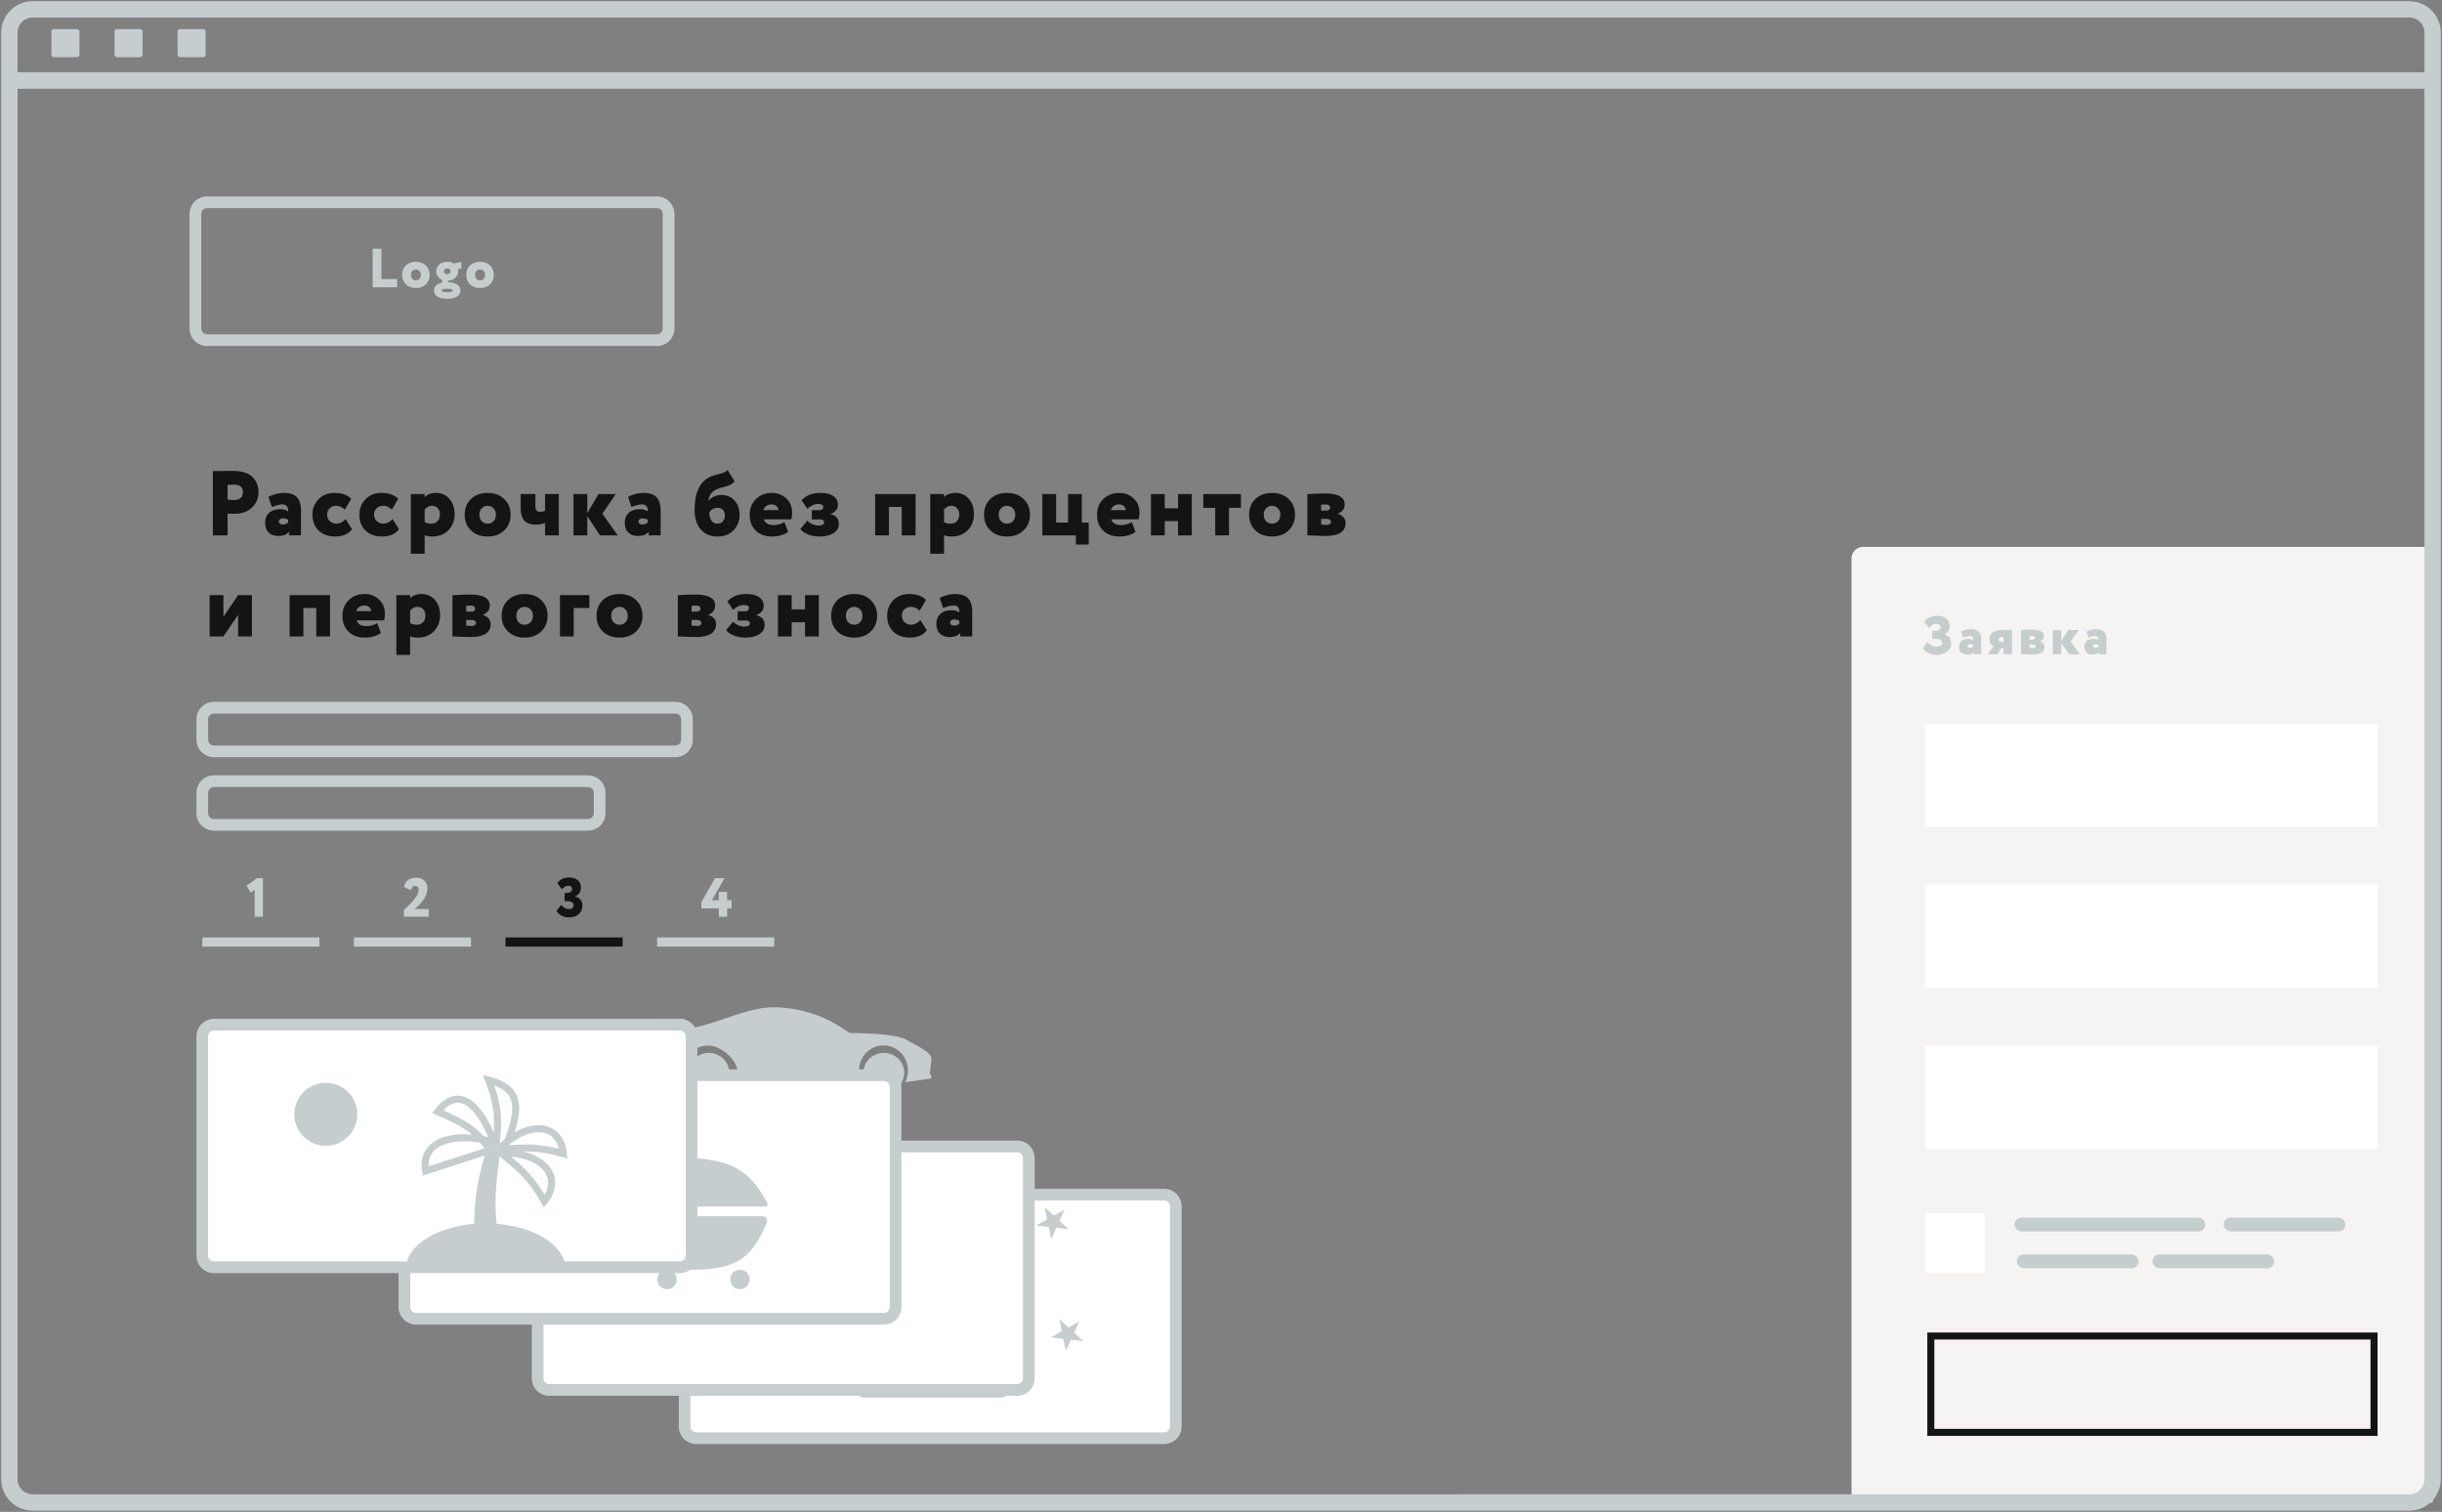 <svg width="1045" height="647" viewBox="0 0 1045 647" fill="none" xmlns="http://www.w3.org/2000/svg"><rect x="0" y="0" width="1045" height="647" fill="#808080" stroke="none"/><path d="M792.316 239.04a5 5 0 015-5H1041V643H792.316V239.04z" fill="#F6F4F2"/><path d="M83.618 140.563V91.578a5 5 0 015-5h192.485a5 5 0 015 5v48.985a5 5 0 01-5 5H88.618a5 5 0 01-5-5z" stroke="#C5CDCF" stroke-width="5"/><path d="M159.462 122.952v-16.515h3.774v12.976h6.724v3.539h-10.498zm14.223-1.297c-1.069-1.054-1.604-2.391-1.604-4.011 0-1.621.535-2.957 1.604-4.011 1.085-1.054 2.516-1.581 4.294-1.581 1.777 0 3.2.527 4.27 1.581 1.085 1.054 1.627 2.39 1.627 4.011 0 1.62-.542 2.957-1.627 4.011-1.07 1.053-2.493 1.58-4.27 1.58-1.778 0-3.209-.527-4.294-1.58zm2.17-4.011c0 .66.197 1.211.59 1.651.409.425.92.637 1.534.637.613 0 1.116-.204 1.509-.613.409-.409.614-.968.614-1.675 0-.677-.205-1.227-.614-1.652a2.01 2.01 0 00-1.509-.637c-.598 0-1.101.212-1.51.637-.409.409-.614.96-.614 1.652zm9.898 6.677c0-.881.315-1.605.944-2.171.629-.566 1.486-.959 2.571-1.18a1.304 1.304 0 01-.141-.59c0-.235.055-.44.165-.613-.818-.33-1.463-.818-1.934-1.463a3.732 3.732 0 01-.685-2.17c0-1.117.425-2.077 1.274-2.879.865-.802 2.005-1.203 3.421-1.203 1.038 0 1.942.236 2.713.708l3.326-.661.118 2.831-1.581.307c.079.346.118.645.118.897 0 1.053-.401 1.966-1.203 2.736-.786.755-1.824 1.172-3.114 1.251a1.255 1.255 0 00.048.661c1.541.047 2.799.369 3.774.967.975.598 1.463 1.455 1.463 2.572 0 1.164-.527 2.044-1.581 2.642-1.054.598-2.406.897-4.058.897-1.667 0-3.027-.291-4.081-.873-1.038-.582-1.557-1.471-1.557-2.666zm3.303 0c0 .472.779.707 2.335.707 1.557 0 2.336-.235 2.336-.707 0-.488-.779-.732-2.336-.732-1.556 0-2.335.244-2.335.732zm1.298-9.06a1.149 1.149 0 00-.378.873c0 .346.118.629.354.849.252.204.598.307 1.038.307.409 0 .739-.103.991-.307.267-.205.401-.488.401-.849 0-.362-.118-.661-.354-.897s-.582-.354-1.038-.354c-.425 0-.763.126-1.014.378zm10.778 6.394c-1.069-1.054-1.604-2.391-1.604-4.011 0-1.621.535-2.957 1.604-4.011 1.085-1.054 2.516-1.581 4.294-1.581 1.777 0 3.2.527 4.27 1.581 1.085 1.054 1.627 2.39 1.627 4.011 0 1.62-.542 2.957-1.627 4.011-1.07 1.053-2.493 1.58-4.27 1.58-1.778 0-3.209-.527-4.294-1.58zm2.171-4.011c0 .66.196 1.211.589 1.651.409.425.92.637 1.534.637.613 0 1.116-.204 1.509-.613.409-.409.614-.968.614-1.675 0-.677-.205-1.227-.614-1.652a2.01 2.01 0 00-1.509-.637c-.598 0-1.101.212-1.51.637-.409.409-.613.96-.613 1.652z" fill="#C5CDCF"/><path d="M97.379 229.125h-6.291v-27.526c.472 0 1.796-.014 3.971-.04 2.202-.026 3.683-.039 4.443-.039 3.906 0 6.736.865 8.493 2.595 1.756 1.704 2.634 3.88 2.634 6.528 0 2.569-.931 4.758-2.792 6.567-1.861 1.782-4.325 2.674-7.391 2.674-1.39 0-2.412-.04-3.067-.118v9.359zm2.752-21.707c-.105 0-1.022.027-2.752.079v6.292c.996.131 1.953.196 2.87.196.996 0 1.861-.262 2.595-.786.734-.524 1.101-1.39 1.101-2.595 0-2.124-1.271-3.186-3.814-3.186zm16.203 9.556l-1.455-4.286c.76-.472 1.743-.879 2.949-1.219a13.527 13.527 0 013.617-.512c2.621 0 4.495.63 5.623 1.888 1.153 1.258 1.73 3.133 1.73 5.623v10.657h-5.112v-1.613c-.865 1.233-2.411 1.849-4.639 1.849-1.652 0-3.001-.485-4.05-1.455-1.022-.996-1.533-2.373-1.533-4.129 0-1.914.589-3.369 1.769-4.365 1.206-.996 2.739-1.494 4.6-1.494 1.468 0 2.621.327 3.46.983.105-2.019-.708-3.028-2.438-3.028-1.153 0-2.66.367-4.521 1.101zm4.718 7.471c1.048 0 1.795-.301 2.241-.904v-1.101c-.55-.393-1.297-.59-2.241-.59-.498 0-.904.118-1.219.354-.314.236-.472.564-.472.983 0 .393.158.708.472.944.315.209.721.314 1.219.314zm26.848-2.32l2.752 4.326c-1.52 2.097-3.932 3.146-7.234 3.146-2.936 0-5.295-.852-7.078-2.556-1.756-1.704-2.634-3.959-2.634-6.764 0-2.621.865-4.824 2.595-6.606 1.756-1.809 4.01-2.714 6.763-2.714 3.224 0 5.635.839 7.234 2.517l-2.713 4.64c-1.101-1.101-2.359-1.651-3.774-1.651-.996 0-1.888.341-2.674 1.022-.76.682-1.14 1.612-1.14 2.792 0 1.127.393 2.045 1.179 2.753.813.707 1.717 1.061 2.713 1.061 1.442 0 2.779-.655 4.011-1.966zm20.089 0l2.752 4.326c-1.521 2.097-3.932 3.146-7.235 3.146-2.935 0-5.294-.852-7.077-2.556-1.756-1.704-2.634-3.959-2.634-6.764 0-2.621.865-4.824 2.595-6.606 1.756-1.809 4.01-2.714 6.762-2.714 3.225 0 5.636.839 7.235 2.517l-2.713 4.64c-1.101-1.101-2.359-1.651-3.775-1.651-.996 0-1.887.341-2.673 1.022-.76.682-1.14 1.612-1.14 2.792 0 1.127.393 2.045 1.179 2.753.813.707 1.717 1.061 2.713 1.061 1.442 0 2.779-.655 4.011-1.966zm7.838 14.864v-25.56h5.897v1.337c1.206-1.206 2.844-1.809 4.915-1.809 2.359 0 4.259.852 5.701 2.556 1.468 1.678 2.202 3.841 2.202 6.489 0 2.752-.878 5.046-2.635 6.881-1.756 1.809-4.049 2.714-6.88 2.714-1.337 0-2.438-.184-3.303-.551v7.943h-5.897zm8.964-20.526c-1.101 0-2.123.524-3.067 1.573v5.387c.76.446 1.678.668 2.752.668 1.232 0 2.163-.367 2.792-1.101.655-.76.983-1.717.983-2.87 0-1.075-.315-1.953-.944-2.635-.603-.681-1.441-1.022-2.516-1.022zm16.731 10.499c-1.782-1.756-2.673-3.985-2.673-6.685 0-2.7.891-4.928 2.673-6.685 1.809-1.756 4.194-2.635 7.156-2.635 2.962 0 5.334.879 7.117 2.635 1.808 1.757 2.713 3.985 2.713 6.685 0 2.7-.905 4.929-2.713 6.685-1.783 1.756-4.155 2.635-7.117 2.635-2.962 0-5.347-.879-7.156-2.635zm3.618-6.685c0 1.101.327 2.019.983 2.753.681.707 1.533 1.061 2.555 1.061 1.022 0 1.861-.34 2.516-1.022.682-.682 1.023-1.612 1.023-2.792 0-1.127-.341-2.045-1.023-2.753-.681-.707-1.52-1.061-2.516-1.061s-1.835.354-2.516 1.061c-.682.682-1.022 1.6-1.022 2.753zm33.992-8.848v17.696h-5.897v-5.348c-1.127.498-2.438.747-3.932.747-2.307 0-3.971-.603-4.993-1.809-.996-1.206-1.494-2.975-1.494-5.309v-5.977h6.29v5.191c0 1.599.629 2.399 1.888 2.399.969 0 1.717-.131 2.241-.394v-7.196h5.897zm6.291 17.696v-17.696h5.898v8.18l4.797-8.18h7.391l-5.74 8.415 6.605 9.281h-7.627l-5.426-8.258v8.258h-5.898zm24.818-12.151l-1.455-4.286c.76-.472 1.743-.879 2.949-1.219a13.522 13.522 0 013.617-.512c2.621 0 4.495.63 5.622 1.888 1.154 1.258 1.73 3.133 1.73 5.623v10.657h-5.111v-1.613c-.865 1.233-2.412 1.849-4.64 1.849-1.651 0-3.001-.485-4.049-1.455-1.023-.996-1.534-2.373-1.534-4.129 0-1.914.59-3.369 1.77-4.365 1.205-.996 2.739-1.494 4.6-1.494 1.468 0 2.621.327 3.46.983.105-2.019-.708-3.028-2.438-3.028-1.153 0-2.66.367-4.521 1.101zm4.718 7.471c1.048 0 1.795-.301 2.241-.904v-1.101c-.551-.393-1.298-.59-2.241-.59-.498 0-.905.118-1.219.354-.315.236-.472.564-.472.983 0 .393.157.708.472.944.314.209.721.314 1.219.314zm36.37-23.318l3.067 4.876c-.734.786-1.547 1.363-2.438 1.73-.891.341-1.887.642-2.988.904-1.101.263-2.018.59-2.752.983-1.783.944-2.805 2.504-3.067 4.68h.078c.525-.708 1.285-1.298 2.281-1.77a7.442 7.442 0 013.145-.707c2.333 0 4.22.786 5.662 2.359 1.442 1.547 2.162 3.631 2.162 6.252 0 2.569-.864 4.745-2.594 6.528-1.73 1.756-4.011 2.635-6.842 2.635-3.066 0-5.465-1.023-7.195-3.068-1.73-2.044-2.595-4.81-2.595-8.297 0-7.497 2.268-12.242 6.802-14.235a16.84 16.84 0 012.949-.943c1.048-.263 1.887-.512 2.516-.748.656-.236 1.258-.629 1.809-1.179zm-7.785 18.364c.026 1.258.328 2.346.904 3.263.577.892 1.39 1.337 2.438 1.337 1.075 0 1.887-.314 2.438-.943.576-.656.865-1.468.865-2.438 0-.97-.262-1.77-.787-2.399-.524-.655-1.284-.983-2.28-.983-1.73 0-2.923.721-3.578 2.163zm32.12 3.932l1.612 4.168c-1.782 1.337-4.076 2.006-6.88 2.006-2.91 0-5.243-.852-6.999-2.556-1.73-1.704-2.595-3.959-2.595-6.764 0-2.648.878-4.863 2.635-6.646 1.782-1.782 4.102-2.674 6.959-2.674 2.359 0 4.377.787 6.055 2.36 1.677 1.547 2.516 3.539 2.516 5.977 0 1.18-.118 2.163-.354 2.949h-11.717c.525 1.626 1.901 2.438 4.129 2.438 1.756 0 3.302-.419 4.639-1.258zm-5.465-7.55c-1.756 0-2.922.813-3.499 2.438h6.369c0-.655-.262-1.219-.786-1.691-.498-.498-1.193-.747-2.084-.747zm20.395 13.724c-1.704 0-3.316-.302-4.836-.905-1.52-.629-2.608-1.389-3.264-2.281l2.989-3.617c.471.55 1.153 1.035 2.044 1.455.918.419 1.783.629 2.595.629 1.704 0 2.556-.42 2.556-1.258 0-.892-.629-1.337-1.888-1.337h-3.381v-3.933h3.185c.577 0 .996-.131 1.258-.393.288-.288.433-.629.433-1.022 0-.839-.761-1.259-2.281-1.259-1.415 0-2.922.682-4.521 2.045l-2.438-3.539c1.782-2.15 4.482-3.225 8.099-3.225 2.412 0 4.247.459 5.505 1.377 1.284.917 1.926 2.189 1.926 3.814 0 .839-.301 1.612-.904 2.32-.577.682-1.35 1.18-2.32 1.494v.079c2.412.551 3.618 1.94 3.618 4.168 0 1.652-.761 2.963-2.281 3.933-1.52.97-3.552 1.455-6.094 1.455zm35.296-.472v-12.19h-5.505v12.19h-5.897v-17.696h17.299v17.696h-5.897zm12.18 7.864v-25.56h5.898v1.337c1.206-1.206 2.844-1.809 4.915-1.809 2.359 0 4.259.852 5.701 2.556 1.468 1.678 2.202 3.841 2.202 6.489 0 2.752-.879 5.046-2.635 6.881-1.756 1.809-4.049 2.714-6.88 2.714-1.337 0-2.438-.184-3.303-.551v7.943h-5.898zm8.965-20.526c-1.101 0-2.123.524-3.067 1.573v5.387c.76.446 1.678.668 2.752.668 1.232 0 2.163-.367 2.792-1.101.655-.76.983-1.717.983-2.87 0-1.075-.315-1.953-.944-2.635-.603-.681-1.441-1.022-2.516-1.022zm16.731 10.499c-1.782-1.756-2.673-3.985-2.673-6.685 0-2.7.891-4.928 2.673-6.685 1.809-1.756 4.194-2.635 7.156-2.635 2.962 0 5.334.879 7.117 2.635 1.808 1.757 2.712 3.985 2.712 6.685 0 2.7-.904 4.929-2.712 6.685-1.783 1.756-4.155 2.635-7.117 2.635-2.962 0-5.347-.879-7.156-2.635zm3.618-6.685c0 1.101.327 2.019.982 2.753.682.707 1.534 1.061 2.556 1.061s1.861-.34 2.516-1.022c.682-.682 1.023-1.612 1.023-2.792 0-1.127-.341-2.045-1.023-2.753-.681-.707-1.52-1.061-2.516-1.061s-1.835.354-2.516 1.061c-.682.682-1.022 1.6-1.022 2.753zm18.658 8.848v-17.696h5.898v12.191h5.111v-12.191h5.898v12.191h2.949v9.437h-5.505v-3.932h-14.351zm38.269-5.702l1.612 4.168c-1.783 1.337-4.076 2.006-6.881 2.006-2.909 0-5.242-.852-6.998-2.556-1.73-1.704-2.595-3.959-2.595-6.764 0-2.648.878-4.863 2.634-6.646 1.782-1.782 4.102-2.674 6.959-2.674 2.359 0 4.378.787 6.055 2.36 1.678 1.547 2.516 3.539 2.516 5.977 0 1.18-.118 2.163-.354 2.949h-11.716c.524 1.626 1.9 2.438 4.128 2.438 1.756 0 3.303-.419 4.64-1.258zm-5.465-7.55c-1.757 0-2.923.813-3.5 2.438h6.37c0-.655-.262-1.219-.787-1.691-.498-.498-1.192-.747-2.083-.747zm25.27 13.252v-6.095h-5.701v6.095h-5.898v-17.696h5.898v6.095h5.701v-6.095h5.897v17.696h-5.897zm10.8-11.797v-5.899h16.12v5.899h-5.111v11.797h-5.898v-11.797h-5.111zm22.272 9.634c-1.782-1.756-2.673-3.985-2.673-6.685 0-2.7.891-4.928 2.673-6.685 1.809-1.756 4.194-2.635 7.156-2.635 2.962 0 5.334.879 7.116 2.635 1.809 1.757 2.713 3.985 2.713 6.685 0 2.7-.904 4.929-2.713 6.685-1.782 1.756-4.154 2.635-7.116 2.635-2.962 0-5.347-.879-7.156-2.635zm3.617-6.685c0 1.101.328 2.019.983 2.753.682.707 1.534 1.061 2.556 1.061s1.861-.34 2.516-1.022c.682-.682 1.023-1.612 1.023-2.792 0-1.127-.341-2.045-1.023-2.753-.681-.707-1.52-1.061-2.516-1.061s-1.835.354-2.516 1.061c-.682.682-1.023 1.6-1.023 2.753zm18.659 8.848v-17.696c.315 0 .931-.026 1.848-.078a91.094 91.094 0 012.87-.118c1.023-.026 1.979-.04 2.871-.04 5.583 0 8.374 1.573 8.374 4.719 0 1.023-.314 1.888-.943 2.596-.629.707-1.35 1.127-2.163 1.258v.078c1.101.315 1.953.826 2.556 1.534.629.682.943 1.494.943 2.438 0 3.696-2.909 5.545-8.728 5.545-.786 0-2.136-.04-4.05-.118-1.887-.079-3.08-.118-3.578-.118zm7.785-7.078h-1.887v2.438c1.153.104 1.953.157 2.398.157.525 0 .957-.118 1.298-.354.341-.262.511-.564.511-.904 0-.892-.773-1.337-2.32-1.337zm.354-6.135c-1.022 0-1.769.04-2.241.118v2.478h1.966c1.232 0 1.848-.446 1.848-1.337 0-.341-.144-.63-.433-.866-.262-.262-.642-.393-1.14-.393zM95.61 272.38h-5.898v-17.695h5.897v9.241l6.291-9.241h5.898v17.695H101.9v-9.241l-6.29 9.241zm39.73 0v-12.19h-5.504v12.19h-5.898v-17.695h17.3v17.695h-5.898zm26.06-5.702l1.612 4.169c-1.782 1.337-4.076 2.005-6.88 2.005-2.91 0-5.243-.852-6.999-2.556-1.73-1.704-2.595-3.959-2.595-6.764 0-2.647.878-4.863 2.634-6.645 1.783-1.783 4.102-2.674 6.96-2.674 2.359 0 4.377.786 6.054 2.359 1.678 1.547 2.517 3.539 2.517 5.977 0 1.18-.118 2.163-.354 2.95h-11.717c.524 1.625 1.901 2.438 4.129 2.438 1.756 0 3.302-.42 4.639-1.259zm-5.465-7.55c-1.756 0-2.923.813-3.499 2.438h6.369c0-.655-.262-1.219-.786-1.691-.498-.498-1.193-.747-2.084-.747zm13.671 21.117v-25.56h5.898v1.337c1.206-1.206 2.844-1.809 4.915-1.809 2.359 0 4.259.852 5.701 2.556 1.468 1.678 2.202 3.84 2.202 6.488 0 2.753-.879 5.047-2.635 6.882-1.756 1.809-4.049 2.713-6.88 2.713-1.337 0-2.438-.184-3.303-.551v7.944h-5.898zm8.965-20.527c-1.101 0-2.123.524-3.067 1.573v5.387c.76.446 1.678.669 2.752.669 1.232 0 2.163-.367 2.792-1.101.655-.761.983-1.717.983-2.871 0-1.075-.315-1.953-.944-2.635-.603-.681-1.442-1.022-2.516-1.022zm15.041 12.662v-17.695c.314 0 .93-.026 1.847-.079a94.281 94.281 0 012.871-.118c1.022-.026 1.979-.039 2.87-.039 5.583 0 8.374 1.573 8.374 4.719 0 1.022-.314 1.887-.943 2.595-.629.708-1.35 1.127-2.163 1.258v.079c1.101.314 1.953.826 2.556 1.533.629.682.944 1.495.944 2.439 0 3.696-2.91 5.544-8.729 5.544-.786 0-2.136-.039-4.05-.118-1.887-.079-3.079-.118-3.577-.118zm7.784-7.078h-1.887v2.438c1.154.105 1.953.157 2.399.157.524 0 .956-.118 1.297-.354.341-.262.511-.563.511-.904 0-.891-.773-1.337-2.32-1.337zm.354-6.134c-1.022 0-1.769.039-2.241.118v2.477h1.966c1.232 0 1.848-.446 1.848-1.337 0-.341-.144-.629-.432-.865-.263-.262-.643-.393-1.141-.393zm15.599 11.049c-1.782-1.756-2.673-3.984-2.673-6.685 0-2.7.891-4.928 2.673-6.684 1.809-1.757 4.194-2.635 7.156-2.635 2.962 0 5.334.878 7.117 2.635 1.808 1.756 2.712 3.984 2.712 6.684 0 2.701-.904 4.929-2.712 6.685-1.783 1.757-4.155 2.635-7.117 2.635-2.962 0-5.347-.878-7.156-2.635zm3.617-6.685c0 1.101.328 2.019.983 2.753.682.708 1.534 1.062 2.556 1.062s1.861-.341 2.516-1.023c.682-.681 1.023-1.612 1.023-2.792 0-1.127-.341-2.044-1.023-2.752-.681-.708-1.52-1.062-2.516-1.062s-1.835.354-2.516 1.062c-.682.681-1.023 1.599-1.023 2.752zm18.659 8.848v-17.695h12.582v5.505h-6.684v12.19h-5.898zm18.324-2.163c-1.782-1.756-2.673-3.984-2.673-6.685 0-2.7.891-4.928 2.673-6.684 1.809-1.757 4.194-2.635 7.156-2.635 2.962 0 5.334.878 7.116 2.635 1.809 1.756 2.713 3.984 2.713 6.684 0 2.701-.904 4.929-2.713 6.685-1.782 1.757-4.154 2.635-7.116 2.635-2.962 0-5.347-.878-7.156-2.635zm3.617-6.685c0 1.101.328 2.019.983 2.753.682.708 1.534 1.062 2.556 1.062s1.861-.341 2.516-1.023c.682-.681 1.023-1.612 1.023-2.792 0-1.127-.341-2.044-1.023-2.752-.681-.708-1.52-1.062-2.516-1.062s-1.835.354-2.516 1.062c-.682.681-1.023 1.599-1.023 2.752zm28.496 8.848v-17.695c.315 0 .931-.026 1.848-.079a94.148 94.148 0 012.871-.118c1.022-.026 1.978-.039 2.87-.039 5.583 0 8.374 1.573 8.374 4.719 0 1.022-.314 1.887-.943 2.595-.629.708-1.35 1.127-2.163 1.258v.079c1.101.314 1.953.826 2.556 1.533.629.682.944 1.495.944 2.439 0 3.696-2.91 5.544-8.729 5.544-.786 0-2.136-.039-4.05-.118-1.887-.079-3.08-.118-3.578-.118zm7.785-7.078h-1.887v2.438c1.153.105 1.953.157 2.398.157.525 0 .957-.118 1.298-.354.341-.262.511-.563.511-.904 0-.891-.773-1.337-2.32-1.337zm.354-6.134c-1.022 0-1.769.039-2.241.118v2.477h1.966c1.232 0 1.848-.446 1.848-1.337 0-.341-.144-.629-.433-.865-.262-.262-.642-.393-1.14-.393zm20.632 13.684c-1.704 0-3.316-.301-4.836-.904-1.521-.63-2.608-1.39-3.264-2.281l2.988-3.618c.472.551 1.154 1.036 2.045 1.455.917.42 1.782.629 2.595.629 1.704 0 2.556-.419 2.556-1.258 0-.891-.63-1.337-1.888-1.337h-3.381v-3.932h3.185c.576 0 .996-.131 1.258-.394.288-.288.432-.629.432-1.022 0-.839-.76-1.258-2.28-1.258-1.415 0-2.923.681-4.522 2.044l-2.437-3.539c1.782-2.149 4.482-3.224 8.099-3.224 2.412 0 4.246.459 5.505 1.376 1.284.918 1.926 2.189 1.926 3.814 0 .839-.301 1.613-.904 2.321-.577.681-1.35 1.179-2.32 1.494v.078c2.412.551 3.617 1.94 3.617 4.169 0 1.651-.76 2.962-2.28 3.932-1.52.97-3.552 1.455-6.094 1.455zm25.655-.472v-6.095h-5.701v6.095h-5.898v-17.695h5.898v6.095h5.701v-6.095h5.898v17.695h-5.898zm13.867-2.163c-1.783-1.756-2.674-3.984-2.674-6.685 0-2.7.891-4.928 2.674-6.684 1.808-1.757 4.194-2.635 7.156-2.635 2.962 0 5.334.878 7.116 2.635 1.809 1.756 2.713 3.984 2.713 6.684 0 2.701-.904 4.929-2.713 6.685-1.782 1.757-4.154 2.635-7.116 2.635-2.962 0-5.348-.878-7.156-2.635zm3.617-6.685c0 1.101.328 2.019.983 2.753.681.708 1.533 1.062 2.556 1.062 1.022 0 1.861-.341 2.516-1.023.681-.681 1.022-1.612 1.022-2.792 0-1.127-.341-2.044-1.022-2.752-.682-.708-1.52-1.062-2.516-1.062s-1.835.354-2.517 1.062c-.681.681-1.022 1.599-1.022 2.752zm31.87 1.849l2.752 4.325c-1.52 2.097-3.932 3.146-7.235 3.146-2.935 0-5.294-.852-7.077-2.556-1.756-1.704-2.634-3.959-2.634-6.764 0-2.621.865-4.823 2.595-6.606 1.756-1.809 4.01-2.713 6.763-2.713 3.224 0 5.635.839 7.234 2.517l-2.713 4.64c-1.101-1.101-2.359-1.652-3.774-1.652-.996 0-1.888.341-2.674 1.022-.76.682-1.14 1.613-1.14 2.792 0 1.128.393 2.045 1.179 2.753.813.708 1.717 1.062 2.713 1.062 1.442 0 2.779-.656 4.011-1.966zm9.725-5.152l-1.455-4.286c.76-.472 1.743-.878 2.949-1.219a13.525 13.525 0 013.617-.511c2.621 0 4.495.629 5.623 1.887 1.153 1.259 1.73 3.133 1.73 5.624v10.656h-5.112v-1.612c-.865 1.232-2.411 1.848-4.639 1.848-1.652 0-3.001-.485-4.05-1.455-1.022-.996-1.533-2.372-1.533-4.129 0-1.914.589-3.368 1.769-4.365 1.206-.996 2.739-1.494 4.6-1.494 1.468 0 2.621.328 3.46.983.105-2.018-.708-3.028-2.438-3.028-1.153 0-2.66.367-4.521 1.101zm4.718 7.472c1.048 0 1.796-.302 2.241-.905v-1.101c-.55-.393-1.297-.59-2.241-.59-.498 0-.904.118-1.219.354-.314.236-.472.564-.472.983 0 .394.158.708.472.944.315.21.721.315 1.219.315z" fill="#141414"/><path d="M86.566 316.534v-8.679a5 5 0 015-5h197.4a5 5 0 015 5v8.679a5 5 0 01-5 5h-197.4a5 5 0 01-5-5zm0 31.458v-8.678a5 5 0 015-5h160.049a5 5 0 015 5v8.678a5 5 0 01-5 5H91.566a5 5 0 01-5-5z" stroke="#C5CDCF" stroke-width="5"/><path d="M105.479 379.056l4.483-3.256h2.547v16.515h-3.538v-11.49l-1.651 1.156-1.841-2.925zm-18.912 22.107h50.13v3.932h-50.13zm86.224-8.847v-2.831c.142-.126.527-.496 1.156-1.109a47.85 47.85 0 001.297-1.298c.221-.236.598-.629 1.133-1.18.534-.566.912-1.014 1.132-1.345.22-.33.48-.731.779-1.203.314-.487.526-.936.637-1.345a4.18 4.18 0 00.188-1.227c0-1.085-.503-1.628-1.51-1.628-.471 0-.841.158-1.108.472-.268.299-.504.732-.708 1.298l-2.949-1.345c.268-1.211.842-2.171 1.722-2.878.897-.724 2.053-1.086 3.468-1.086 1.526 0 2.713.433 3.562 1.298.865.865 1.298 1.919 1.298 3.162 0 3.13-1.84 6.11-5.52 8.942h6.086v3.303h-10.663zm-21.35 8.847h50.13v3.932h-50.13z" fill="#C5CDCF"/><path d="M243.624 392.599c-1.305 0-2.422-.252-3.35-.755-.928-.52-1.627-1.18-2.099-1.982l1.958-2.619c1.054 1.211 2.139 1.816 3.255 1.816.677 0 1.188-.149 1.534-.448.361-.314.542-.7.542-1.156 0-1.211-.935-1.817-2.807-1.817h-1.038v-3.539h.944c.66 0 1.203-.141 1.627-.424.425-.284.637-.692.637-1.227 0-.394-.125-.724-.377-.991-.236-.268-.613-.401-1.132-.401-1.101 0-2.053.495-2.855 1.486l-1.934-2.548c1.022-1.652 2.728-2.477 5.119-2.477 1.462 0 2.65.385 3.562 1.156.928.755 1.392 1.777 1.392 3.067 0 .959-.205 1.754-.614 2.383-.393.613-1.006 1.109-1.84 1.486v.071c.991.189 1.754.637 2.289 1.345.534.708.802 1.565.802 2.572 0 1.525-.535 2.744-1.604 3.657-1.054.896-2.391 1.345-4.011 1.345zm-27.311 8.564h50.13v3.932h-50.13v-3.932z" fill="#141414"/><path d="M307.602 392.315v-3.539h-7.501v-2.642l5.897-10.334h4.058l-5.402 9.437h2.948v-3.539h3.539v3.539h1.934v3.539h-1.934v3.539h-3.539zm-26.414 8.848h50.13v3.932h-50.13z" fill="#C5CDCF"/><path d="M4 633V14C4 8.477 8.477 4 14 4h1017c5.52 0 10 4.477 10 10v619c0 5.523-4.48 10-10 10H14c-5.523 0-10-4.477-10-10z" stroke="#C5CDCF" stroke-width="7"/><path d="M292.984 610.474v-94.206a5 5 0 015-5h200.18a5 5 0 015 5v94.206a5 5 0 01-5 5h-200.18a5 5 0 01-5-5z" fill="#fff" stroke="#C5CDCF" stroke-width="5"/><path d="M367.898 594.6v-35.544a2 2 0 012-2h58.43a2 2 0 012 2V594.6a2 2 0 01-2 2h-58.43a2 2 0 01-2-2zm-8.32-39.405c-.028-2.554.097-6.047.113-8.438.007-1.177.967-2.189 2.143-2.189h72.805a2 2 0 012 2v8.488a2 2 0 01-2 2h-73.133c-1.05 0-1.916-.811-1.928-1.861zm33.437 2.278v38.34m12.34-37.849v37.596" stroke="#C5CDCF" stroke-width="3"/><path d="M375.687 537.603c-.489-.256-.682-.863-.38-1.326a10.404 10.404 0 0118.874 7.93c-.119.54-.688.827-1.213.657l-2.979-.966c-.526-.171-.803-.735-.735-1.284a5.276 5.276 0 00-3.19-5.514 5.272 5.272 0 00-6.171 1.581c-.344.433-.941.63-1.43.374l-2.776-1.452zm45.646-.54c.455-.313.574-.939.219-1.362a10.399 10.399 0 00-12.488-2.689 10.403 10.403 0 00-5.682 11.442c.11.542.673.839 1.202.678l2.68-.818c.528-.161.816-.721.751-1.269a5.604 5.604 0 019.547-4.599c.388.392 1.005.516 1.461.203l2.31-1.586zm-90.796 12.899l3.903 3.574 4.604-2.609-2.192 4.817 3.903 3.574-5.258-.597-2.192 4.817-1.058-5.185-5.257-.597 4.604-2.608-1.057-5.186zm14.566-29.138l3.903 3.574 4.605-2.608-2.193 4.817 3.903 3.574-5.257-.597-2.193 4.817-1.057-5.186-5.258-.597 4.604-2.608-1.057-5.186zm101.969-4.163l3.903 3.574 4.605-2.608-2.193 4.817 3.903 3.574-5.258-.597-2.192 4.817-1.057-5.186-5.258-.597 4.604-2.608-1.057-5.186zm6.242 47.87l3.903 3.574 4.605-2.608-2.193 4.817 3.903 3.574-5.258-.597-2.192 4.817-1.057-5.186-5.258-.597 4.604-2.608-1.057-5.186zm-62.429-47.87l3.903 3.574 4.604-2.608-2.192 4.817 3.903 3.574-5.258-.597-2.193 4.817-1.057-5.186-5.258-.597 4.605-2.608-1.057-5.186zm39.539 10.407l3.903 3.574 4.604-2.609-2.192 4.817 3.903 3.574-5.258-.597-2.193 4.817-1.057-5.186-5.258-.596 4.605-2.609-1.057-5.185z" fill="#C5CDCF"/><path d="M230.075 589.829v-94.206a5 5 0 015-5h200.18a5 5 0 015 5v94.206a5 5 0 01-5 5h-200.18a5 5 0 01-5-5z" fill="#fff" stroke="#C5CDCF" stroke-width="5"/><path d="M303.309 467.472c4.817 0 8.722-3.782 8.722-8.448 0-4.665-3.905-8.447-8.722-8.447-4.818 0-8.723 3.782-8.723 8.447 0 4.666 3.905 8.448 8.723 8.448zm74.915 0c4.817 0 8.723-3.782 8.723-8.448 0-4.665-3.906-8.447-8.723-8.447-4.818 0-8.723 3.782-8.723 8.447 0 4.666 3.905 8.448 8.723 8.448z" fill="#C5CDCF"/><path fill-rule="evenodd" clip-rule="evenodd" d="M281.157 446.985l.994-2.761c.09-.25.271-.456.504-.576a1.04 1.04 0 00.517-.612l.074-.229a1.61 1.61 0 01.995-1.033l3.839-1.348-1.997-1.814a.202.202 0 00-.137-.054h-4.201a.206.206 0 01-.193-.136l-.73-1.988a.211.211 0 01.194-.285h11.731c.158 0 .257.173.18.314l-.653 1.185a.205.205 0 01-.18.107h-2.179a.21.21 0 00-.18.314l-1.655 2.357c14.419.968 29.375-9.697 43.823-9.36 2.789.065 5.949.399 9.535 1.039 8.871 2.08 13.765 4.254 21.551 9.584.401.275.857.359 1.112.362 10.349.244 20.752.688 24.419 3.311 5.569 2.907 10.085 5.401 10.116 7.753l-.72 6.251a.511.511 0 00.141.415l.359.367c.141.144.22.338.22.541a.951.951 0 01-.804.947l-9.514 1.388c-.1.015-.201.022-.302.021l-.666-.003a10.84 10.84 0 001.192-4.962c0-5.907-4.687-10.695-10.468-10.695s-10.468 4.788-10.468 10.695c0 1.753.413 3.406 1.144 4.866l-53.939-.282c.646-1.389.83-.658.83-4.584-1.224-6.072-8.238-10.798-12.731-10.62-5.781 0-10.636 4.713-10.636 10.62 0 1.641.007 3.195.653 4.584h-.653c-4.547.027-5.128-.659-8.554-2.905a2.097 2.097 0 00-.485-.237l-2.36-.791-.453-1.909c.9-.23.331-1.29-.178-2.24l-.117-.218c-.272-.514.014-.782.381-1.126.149-.139.311-.291.455-.477.476-.617.302-1.946.082-3.628a52.01 52.01 0 01-.07-.539 3.44 3.44 0 01.182-1.609z" fill="#C5CDCF"/><path d="M315.396 539.53h38.499c-14.922-8.783-30.161-9.369-38.499 0z" fill="#F6F4F2"/><path d="M173.065 559.354v-94.206a5 5 0 015-5h200.18a5 5 0 015 5v94.206a5 5 0 01-5 5h-200.18a5 5 0 01-5-5z" fill="#fff" stroke="#C5CDCF" stroke-width="5"/><path d="M326.277 520.505h-55.639c-1.635 0-2.576 1.856-1.599 3.167 10.568 14.183 17.409 20.422 30.133 19.665 15.785-.532 22.865-5.019 28.941-20.154.518-1.29-.446-2.678-1.836-2.678zm-30.435-5.163v-18.747a1 1 0 011.071-.993c17.535 1.275 24.392 6.115 31.461 19.287a.988.988 0 01-.877 1.453h-30.655a1 1 0 01-1-1z" fill="#C5CDCF"/><ellipse cx="285.437" cy="547.561" rx="4.162" ry="4.163" fill="#C5CDCF"/><ellipse cx="316.652" cy="547.561" rx="4.162" ry="4.163" fill="#C5CDCF"/><path d="M278.154 522.586l-9.364-9.366h-10.405" stroke="#C5CDCF" stroke-width="2" stroke-linecap="round"/><path d="M275.033 497.611h10.405l-7.957 8.325h7.957m-49.944-41.626h10.405l-7.957 8.325h7.957m22.37 0l6.493 8.131-16.929 3.34 4.965 6.217m-21.077-9.362l.862 13.7-8.967-9.954.66 10.477" stroke="#C5CDCF" stroke-width="3"/><path d="M86.566 537.323V443.52a5 5 0 015-5h199.366a5 5 0 015 5v93.803a5 5 0 01-5 5H91.566a5 5 0 01-5-5z" fill="#fff" stroke="#C5CDCF" stroke-width="5"/><path d="M242.037 543.218c0-2.587-.885-5.148-2.604-7.537-1.719-2.39-4.238-4.561-7.414-6.39-3.176-1.829-6.947-3.28-11.097-4.27-4.149-.989-8.597-1.499-13.089-1.499-4.491 0-8.939.51-13.089 1.499-4.15.99-7.92 2.441-11.096 4.27-3.176 1.829-5.696 4-7.415 6.39-1.718 2.389-2.603 4.95-2.603 7.537h68.407z" fill="#C5CDCF"/><path fill-rule="evenodd" clip-rule="evenodd" d="M209.462 460.798l-2.791-.716 1.014 2.697c1.899 5.052 3.014 9.005 3.483 13.096.309 2.695.341 5.483.111 8.719-1.598-3.574-3.242-6.508-4.922-8.829-2.125-2.936-4.367-4.974-6.727-6.033-2.411-1.082-4.855-1.098-7.195-.141-2.288.936-4.389 2.763-6.297 5.216l-1.173 1.508 1.744.781c5.668 2.539 9.483 4.328 12.633 6.472a29.72 29.72 0 012.598 1.982c-4.96-.393-9.526.085-13.175 1.514-2.881 1.128-5.263 2.881-6.743 5.341-1.488 2.475-1.966 5.506-1.319 8.993l.312 1.679 1.625-.526 24.793-8.026c-3.671 12.482-4.564 21.045-4.564 31.996l10.365 2.074c-1.891-11.207-1.336-19.54.548-33.719 8.913 7.081 13.037 11.389 17.837 19.94l1.09 1.941 1.39-1.738c2.231-2.79 3.396-5.712 3.462-8.567.066-2.869-.981-5.528-2.919-7.749-2.39-2.739-6.105-4.798-10.817-5.916 5.816-.1 10.558.587 16.835 2.407l2.137.62-.227-2.214c-.365-3.554-1.583-6.454-3.537-8.536-1.964-2.092-4.575-3.254-7.514-3.479-3.473-.265-7.377.768-11.343 3.061 1.967-6.002 2.555-10.764 1.432-14.518-1.491-4.985-5.803-7.7-12.146-9.33zm-4.097 28.19a48.65 48.65 0 011.951 2.421l-23.876 7.73c-.122-2.097.322-3.806 1.153-5.188 1.056-1.755 2.834-3.141 5.266-4.094 3.947-1.545 9.419-1.863 15.506-.869zm3.526-2.37c-1.65-3.811-3.316-6.816-4.964-9.094-1.949-2.692-3.815-4.288-5.525-5.055-1.66-.745-3.249-.748-4.831-.101-1.237.506-2.517 1.431-3.813 2.81 4.702 2.128 8.245 3.851 11.272 5.911 2.153 1.465 4.028 3.089 5.883 5.124.656.121 1.316.256 1.978.405zm3.955 3.707l-.275.272-1.146-.459 1.421.187zm3.091-2.756c-.709.57-1.417 1.18-2.12 1.83.662-5.404.809-9.699.332-13.865-.412-3.595-1.282-7.044-2.635-10.979 4.149 1.497 6.36 3.559 7.22 6.432 1.054 3.525.253 8.72-2.797 16.582zm1.608 2.557c.185-.151.369-.299.553-.444l.199.08.136-.34c4.744-3.638 9.289-5.118 12.857-4.845 2.266.173 4.153 1.046 5.556 2.54 1.042 1.111 1.869 2.621 2.356 4.563-7.545-1.968-13.261-2.26-21.657-1.554zm14.836 10.549c-2.499-2.864-7.171-5.092-13.691-5.681 6.482 5.384 10.353 9.6 14.353 16.294 1.014-1.726 1.483-3.383 1.519-4.906.047-2.049-.686-3.994-2.181-5.707z" fill="#C5CDCF"/><ellipse cx="139.426" cy="476.875" rx="13.474" ry="13.476" fill="#C5CDCF"/><path d="M828.872 280.245c-2.715 0-4.743-.97-6.085-2.909l2.109-2.516c1.229 1.308 2.497 1.962 3.807 1.962.63 0 1.179-.131 1.648-.392.485-.277.727-.716.727-1.316 0-.492-.218-.885-.654-1.177-.436-.308-1.099-.462-1.988-.462h-1.552v-3.462h1.455c.598 0 1.091-.123 1.479-.37.404-.261.606-.631.606-1.108 0-.492-.17-.861-.509-1.108-.34-.261-.792-.392-1.358-.392-1.164 0-2.166.562-3.006 1.685l-2.231-2.493c.566-.785 1.358-1.423 2.376-1.916a7.748 7.748 0 013.37-.739c1.568 0 2.829.401 3.782 1.201.97.785 1.455 1.9 1.455 3.347 0 1.385-.711 2.531-2.134 3.439v.07c1.859.554 2.788 1.839 2.788 3.854 0 1.432-.614 2.593-1.842 3.486-1.228.877-2.643 1.316-4.243 1.316zm11.244-7.41l-.897-2.516c.469-.277 1.075-.516 1.819-.716.759-.2 1.503-.3 2.23-.3 1.616 0 2.772.37 3.467 1.108.711.739 1.067 1.839 1.067 3.301v6.256h-3.152v-.947c-.533.724-1.487 1.085-2.861 1.085-1.018 0-1.85-.284-2.497-.854-.63-.585-.945-1.392-.945-2.424 0-1.123.363-1.977 1.091-2.562.743-.585 1.689-.877 2.836-.877.905 0 1.616.192 2.134.577.064-1.185-.437-1.777-1.503-1.777-.712 0-1.641.215-2.789.646zm2.91 4.386c.646 0 1.107-.177 1.382-.531v-.646c-.34-.231-.8-.347-1.382-.347-.307 0-.558.07-.752.208a.67.67 0 00-.291.577c0 .231.097.416.291.554.194.123.445.185.752.185zm14.179-7.641h3.757v10.388h-3.636v-2.655h-.873l-1.721 2.655h-4.146l2.594-3.417c-1.212-.615-1.818-1.638-1.818-3.07 0-1.154.477-2.093 1.43-2.816.97-.723 2.441-1.085 4.413-1.085zm-1.964 4.178c0 .277.137.516.412.716.275.2.614.3 1.018.3h.655v-2.193h-.703c-.404 0-.736.123-.994.369-.259.247-.388.516-.388.808zm9.599 6.21V269.58c.194 0 .573-.015 1.139-.046a69.744 69.744 0 013.54-.092c3.442 0 5.164.923 5.164 2.77 0 .6-.194 1.108-.582 1.523-.388.416-.833.662-1.334.739v.046c.679.185 1.204.485 1.576.9.388.4.582.878.582 1.432 0 2.169-1.794 3.254-5.382 3.254-.485 0-1.317-.023-2.497-.069a77.444 77.444 0 00-2.206-.069zm4.8-4.155h-1.164v1.431c.711.062 1.204.092 1.479.092.323 0 .59-.069.8-.207.21-.154.315-.331.315-.531 0-.524-.476-.785-1.43-.785zm.218-3.601c-.63 0-1.091.023-1.382.069v1.454h1.212c.76 0 1.14-.261 1.14-.785 0-.2-.089-.369-.267-.507-.161-.154-.396-.231-.703-.231zm8.576 7.756V269.58h3.637v4.802l2.957-4.802h4.558l-3.539 4.94 4.073 5.448h-4.704l-3.345-4.848v4.848h-3.637zm15.303-7.133l-.897-2.516c.469-.277 1.075-.516 1.818-.716.76-.2 1.503-.3 2.231-.3 1.616 0 2.771.37 3.466 1.108.712.739 1.067 1.839 1.067 3.301v6.256h-3.152v-.947c-.533.724-1.486 1.085-2.86 1.085-1.019 0-1.851-.284-2.497-.854-.631-.585-.946-1.392-.946-2.424 0-1.123.364-1.977 1.091-2.562.744-.585 1.689-.877 2.837-.877.905 0 1.616.192 2.133.577.065-1.185-.436-1.777-1.503-1.777-.711 0-1.641.215-2.788.646zm2.909 4.386c.647 0 1.107-.177 1.382-.531v-.646c-.339-.231-.8-.347-1.382-.347-.307 0-.557.07-.751.208a.67.67 0 00-.291.577c0 .231.097.416.291.554.194.123.444.185.751.185z" fill="#C5CDCF"/><path fill="#fff" d="M823.771 309.737h193.639v44.239H823.771zm0 68.815h193.639v44.239H823.771zm0 68.816h193.639v44.239H823.771zm0 71.764h25.556v25.56h-25.556z"/><rect x="862.105" y="521.099" width="81.584" height="5.898" rx="2.949" fill="#C5CDCF"/><rect x="951.553" y="521.099" width="52.096" height="5.898" rx="2.949" fill="#C5CDCF"/><rect x="921.082" y="536.828" width="52.096" height="5.898" rx="2.949" fill="#C5CDCF"/><rect x="863.088" y="536.828" width="52.096" height="5.898" rx="2.949" fill="#C5CDCF"/><path stroke="#141414" stroke-width="3" d="M826.254 571.752h189.656v41.239H826.254z"/><path d="M5 34.455h1034" stroke="#C5CDCF" stroke-width="7"/><rect x="22" y="12.455" width="12" height="12" rx="1" fill="#C5CDCF"/><rect x="49" y="12.455" width="12" height="12" rx="1" fill="#C5CDCF"/><rect x="76" y="12.455" width="12" height="12" rx="1" fill="#C5CDCF"/></svg>